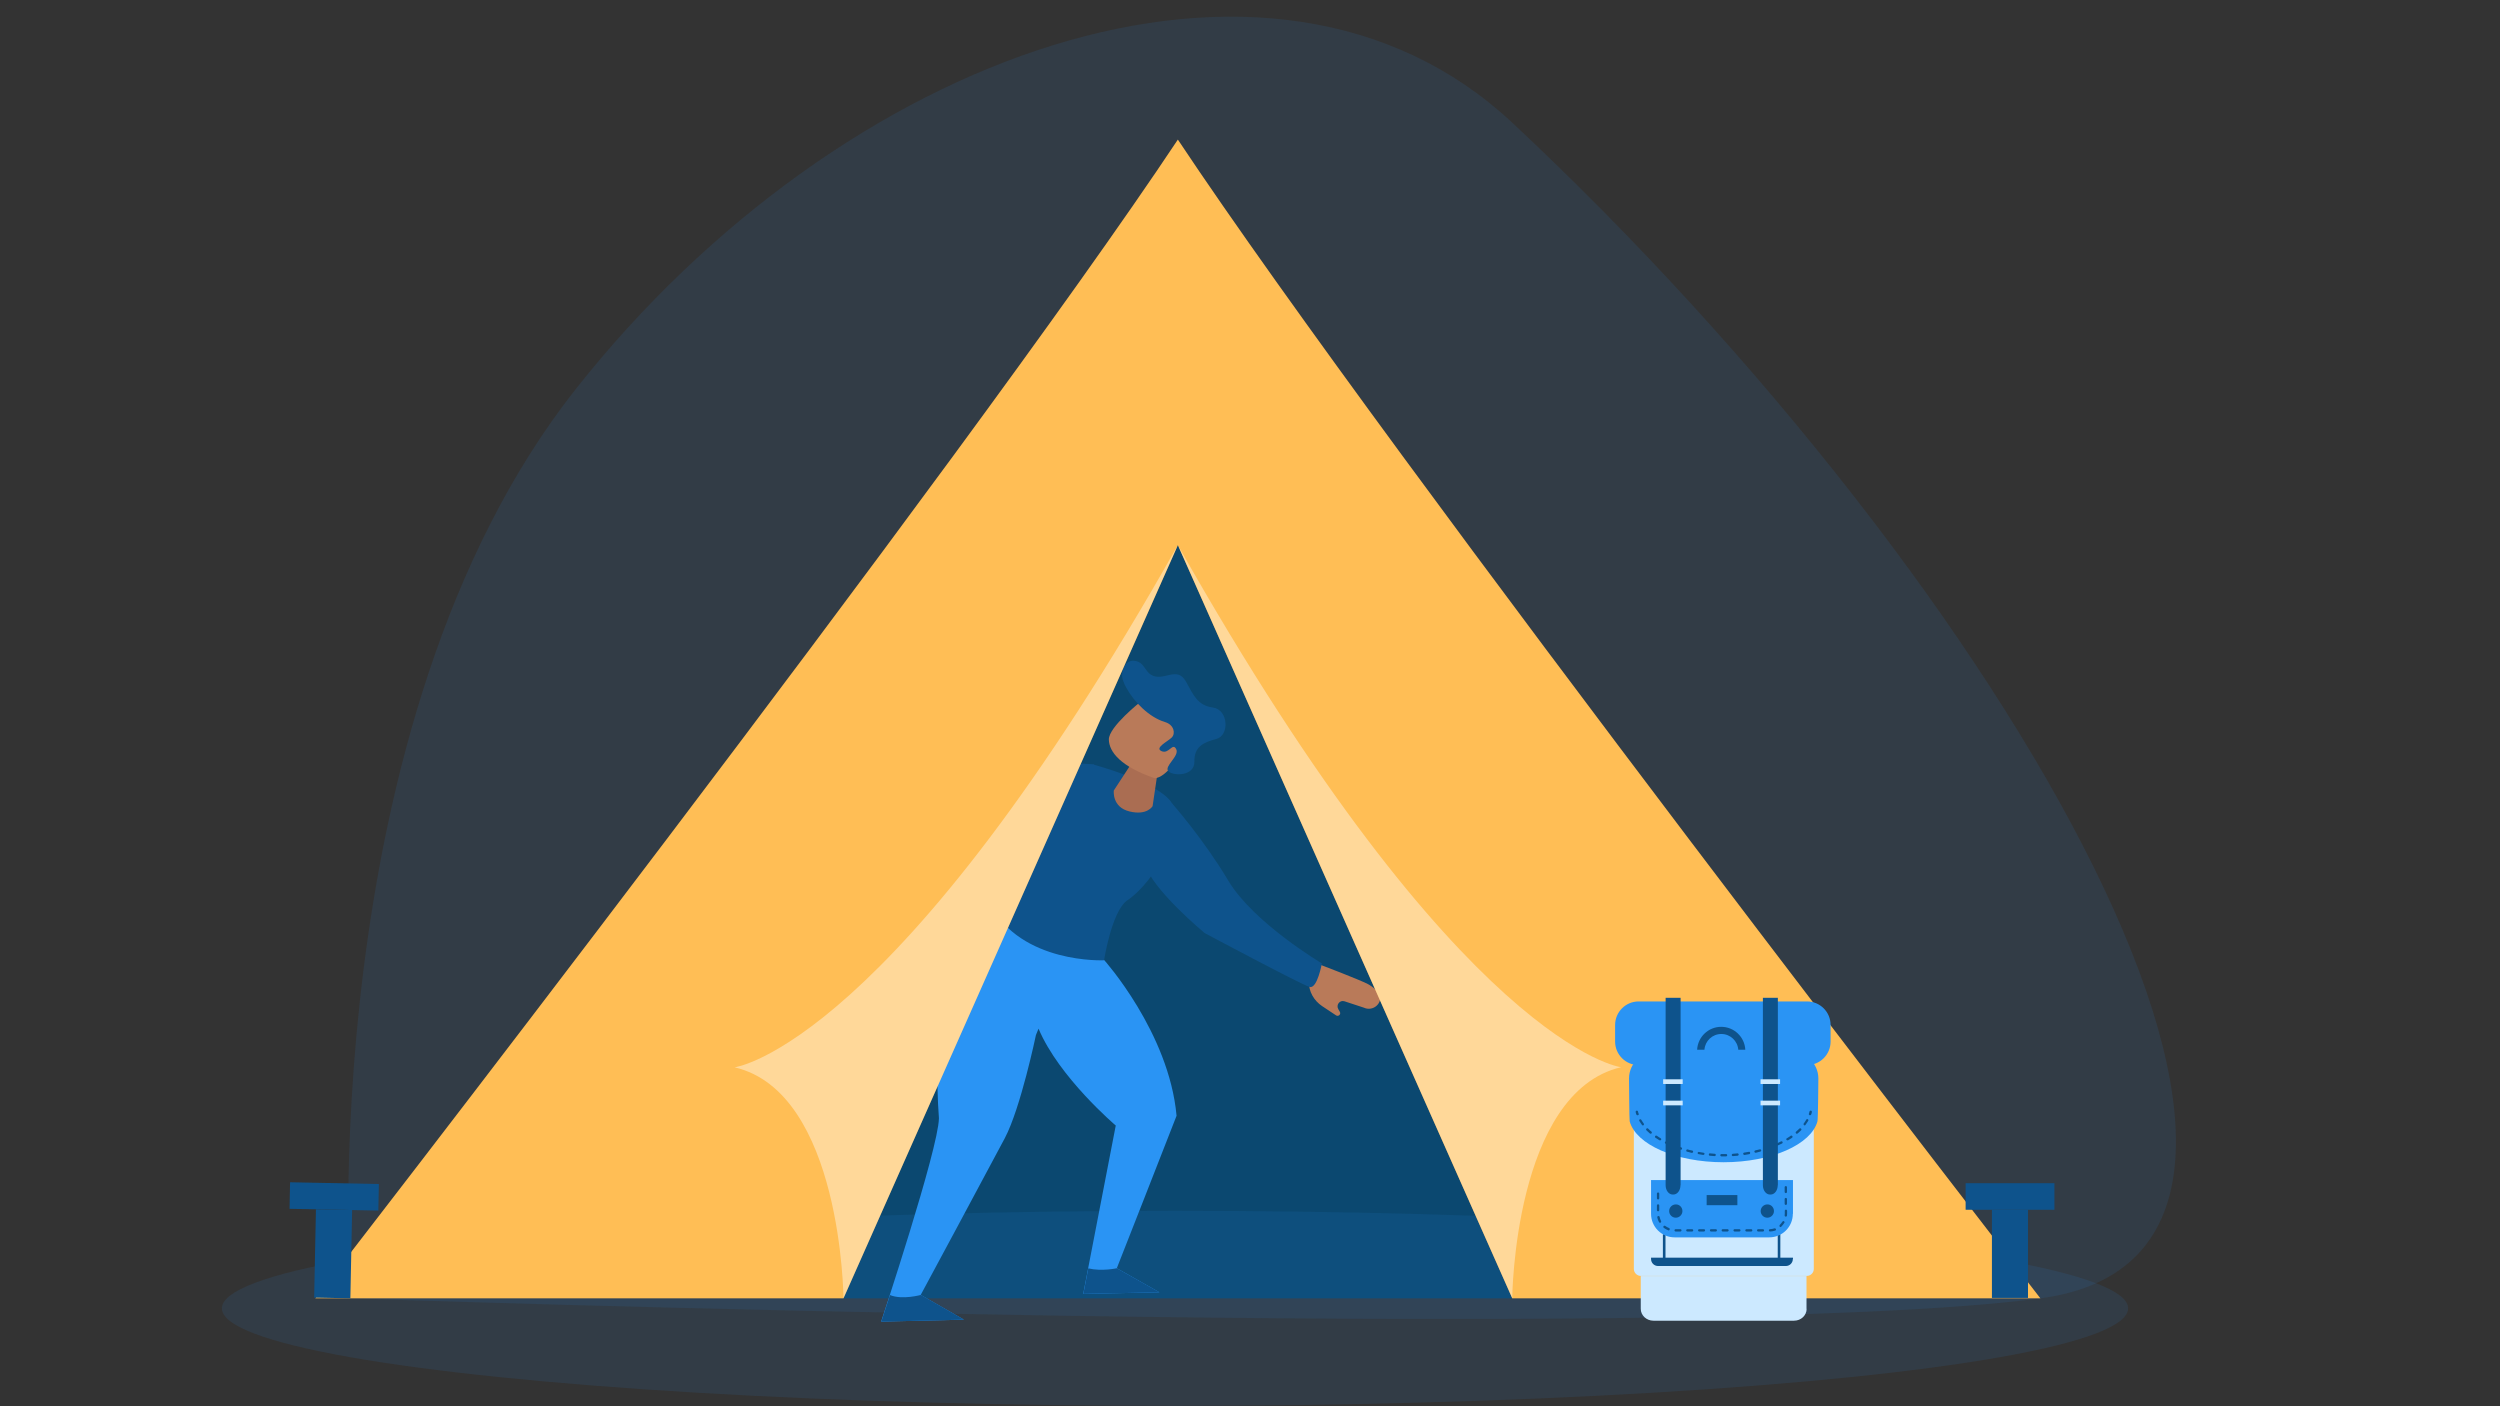 <svg xmlns="http://www.w3.org/2000/svg" enable-background="new 0 0 1920 1080" viewBox="0 0 1920 1080" id="camping"><rect x="0" y="0" width="1920" height="1080" fill="#333333" stroke="none"/><path fill="#2a94f4" d="M269 997.1s-30.6-440.6 173.5-698.7 533.8-377.3 719-204.1c382.2 357.4 673.7 867.1 405.6 902.8s-1298.1 0-1298.1 0" opacity=".1"></path><path fill="#0b4870" d="M902.9 997.1H646.1l258.5-578.5 256.9 578.5z"></path><ellipse cx="902.4" cy="1004.8" fill="#2a94f4" opacity=".1" rx="732" ry="74.9"></ellipse><g><path fill="#b97a59" d="m1015.4 772.7 10.7 7.1c1.8 1.2 4-.9 2.9-2.7l-1.2-2.1c-1.9-3.3 1.2-7.2 4.8-6l14.9 4.9c5.6 2.6 12.1-1.2 12.6-7.3.4-4.2-6.6-9.3-9.5-10.8-6.9-3.6-36.4-14.8-36.4-14.8s-8.5 2.1-8.9 13c-.3 7.4 3.8 14.5 10.1 18.7z"></path><path fill="#2a94f4" d="M857.7 974s38.4-97.7 45.9-117.1c-5.8-64.1-55.7-119.7-55.7-119.7s-12.7-19.8-27.3-17.7c-4.3.6-8.8 2.8-12.9 6.4-3.3-18.9-15.6-33.9-47.4-32.5 0 0-48.3 42.5-39.2 165.4-.4 23.7-44.4 156.2-44.4 156.2l63.6-1.5-33.2-19s52.4-97.3 64.6-120.4c12.2-23.1 23.9-79.2 23.9-79.2s.8-1.8 2-4.9c15.7 37.4 59.3 74.4 59.3 74.4l-25 129.3 58.5-1.2-32.7-18.5z"></path><path fill="#0e538c" d="M857.7 974s-11.5 2.6-21.9.1l-3.8 19.6 58.5-1.2-32.8-18.5zM707.2 994.5s-14.2 4-23.7.1c-4 12.4-6.7 20.4-6.7 20.4l63.6-1.5-33.2-19zM900.2 617.1s23.7 26.7 43.1 59.2c19.3 32.4 71.9 63.6 71.9 63.6s-3.5 19.5-9.3 18.1c-5.8-1.4-80.7-41.4-80.7-41.4s-40.7-33.6-45.9-53.1c-3-11.7 5.2-43.4 20.9-46.4z"></path><path fill="#0e538c" d="M839.8 587.2s51.1 13.7 60.4 29.9-11.5 59-34.9 74.7c-11.6 8.8-17.4 45.7-17.4 45.7s-63.5 3-87.7-43.2c6.4-11.3 55.5-93.8 79.6-107.1z"></path><path fill="#aa6d52" d="m871.2 582.9-15.8 24.2s-1.6 12.8 12.1 16.1c13.6 3.3 17.7-4.1 17.7-4.1l4.7-31.8c-.1 0-12.1-6.5-18.7-4.4z"></path><path fill="#b97a59" d="M876.4 538.6s-25 19.6-24.8 29.4c.2 9.7 9.4 20.8 35 29.6 9.3.7 25.3-24 26.3-29.7 6.8-37.2-25.4-33.4-36.5-29.3z"></path><path fill="#0e538c" d="M864.9 528c6.2 11.4 17.8 22.9 29.7 26.5 7.2 2.1 8.3 8.9 5.3 11.9-3.1 3.1-13.5 8-7.8 10.5s8.4-7 11.2-1.6c2.8 5.4-9.6 13.2-6 17 3.6 3.8 20.2 4 20-7.4-.2-11.3 6.6-14.7 16.9-17.4 10.2-2.7 9.2-22.5-2.6-24.1-11.8-1.6-14.9-9.3-20.7-19.8-7.1-12.9-17.4.6-27.1-5.5-3.8-2.4-5.3-8-9.5-9.8-9.9-4.1-14.7 7.4-11.6 14.8.6 1.8 1.3 3.4 2.2 4.9z"></path><path fill="#fcd2b1" d="m662.3 682.4-6.3 32.2-7.8-15.8-34.8 18.5s3.9-19.4 5.6-24.4c1.6-5 25.8-21.2 32.1-21.5 6.3-.2 12.8 3.1 11.2 11z"></path><path fill="#0e538c" d="M839.9 587s-70.7-5.6-98.6 10.3c-24.3 12.3-90.2 74.2-90.2 74.2s5 9 11.3 11c6.2-3.7 77.8-47.1 77.8-47.1s54.2 4.8 75.7.5c24.5-5 37.3-35.4 24-48.9z"></path></g><g><path fill="#ffbe55" d="M904.6 107.2C740.5 354.1 242.2 997.1 242.2 997.1h405.6l256.8-578.4 256.8 578.4H1567s-498.3-643-662.4-889.9z"></path><path fill="#fff" d="M904.6 418.6 647.8 997.1s-1.3-158.1-83.6-177.4c0 0 122.9-15.4 340.4-401.1zM904.6 418.6 1161.4 997s1.3-158.1 83.6-177.4c0 .1-122.9-15.3-340.4-401z" opacity=".4"></path><path fill="#0e538c" d="M221.9 949.1h67.8v27.8h-67.8z" transform="rotate(-88.855 255.788 962.931)"></path><path fill="#0e538c" d="M246.5 884.8h20.4V953h-20.4z" transform="rotate(-88.855 256.664 918.892)"></path><path fill="#0e538c" d="M1529.8 929h27.7v67.8h-27.7z"></path><path fill="#0e538c" d="M1509.6 908.7h68.2v20.4h-68.2z"></path><path fill="#2a94f4" d="M1405.9 799.9c0 10-8.1 18.1-18.1 18.1h-129.3c-10 0-18.1-8.1-18.1-18.1v-12.7c0-10 8.1-18.1 18.1-18.1h129.3c10 0 18.1 8.1 18.1 18.1v12.7z"></path><path fill="#cce9ff" d="M1393 974.5c0 3-2.4 5.4-5.4 5.4h-127.4c-3 0-5.4-2.4-5.4-5.4v-123c0-3 2.4-5.4 5.4-5.4h127.4c3 0 5.4 2.4 5.4 5.4v123zM1387.5 1005.2c0 5-4.3 9.1-9.7 9.1h-108c-5.3 0-9.7-4.1-9.7-9.1V980h127.3v25.2z"></path><path fill="#2a94f4" d="M1396.5 828.2c0-12.1-10.9-21.9-24.3-21.9h-96.8c-13.4 0-24.3 9.8-24.3 21.9 0 0 .2 32.6.5 33 4.8 17.7 35.2 31.4 72.1 31.4 36.9 0 67.3-13.7 72.1-31.4.5-.5.7-33 .7-33z"></path><path fill="#0e538c" d="M1390.1 856.5h-.3c-.5-.2-.7-.7-.6-1.1.2-.6.3-1.1.5-1.7.1-.5.6-.8 1.1-.7.5.1.8.6.7 1.1-.1.6-.3 1.2-.5 1.8-.2.4-.5.6-.9.6zM1324.1 888.1h-2c-.5 0-.9-.4-.9-.9s.4-.9.9-.9h3.5c.5 0 .9.4.9.9s-.4.9-.9.9h-1.5zm-7.3-.2-3.6-.3c-.5 0-.9-.5-.8-1 0-.5.5-.9 1-.8 1.2.1 2.3.2 3.5.3.5 0 .9.5.8 1 0 .4-.4.8-.9.8zm14.1 0c-.5 0-.9-.4-.9-.8 0-.5.3-.9.8-1 1.2-.1 2.3-.2 3.5-.3.5-.1.9.3 1 .8 0 .5-.3.9-.8 1-1.2.1-2.3.2-3.6.3zm-22.8-.9h-.1c-1.2-.2-2.3-.4-3.5-.6-.5-.1-.8-.6-.7-1 .1-.5.5-.8 1-.7 1.1.2 2.3.4 3.5.6.5.1.8.5.8 1-.2.3-.6.7-1 .7zm31.6 0c-.4 0-.8-.3-.9-.8-.1-.5.3-1 .8-1 1.2-.2 2.3-.4 3.5-.6.5-.1 1 .2 1 .7.1.5-.2 1-.7 1.1-1.2.2-2.3.4-3.5.6h-.2zm-40.3-1.6h-.2c-1.2-.3-2.3-.6-3.5-.9a.8.8 0 0 1-.6-1.1c.1-.5.6-.8 1.1-.6 1.1.3 2.2.6 3.4.8.5.1.8.6.7 1.1-.1.4-.5.7-.9.7zm48.9-.1c-.4 0-.8-.3-.9-.7-.1-.5.2-1 .7-1.1 1.1-.3 2.3-.5 3.4-.8.5-.1 1 .2 1.1.6s-.2 1-.6 1.1c-1.1.3-2.3.6-3.4.9h-.3zm-57.4-2.3h-.3c-1.1-.4-2.3-.8-3.4-1.2-.5-.2-.7-.7-.5-1.2.2-.5.7-.7 1.2-.5 1.1.4 2.2.8 3.3 1.1.5.2.7.7.6 1.1-.1.5-.5.7-.9.7zm65.9 0c-.4 0-.7-.2-.9-.6-.2-.5.1-1 .6-1.1l3.3-1.2c.5-.2 1 .1 1.2.5.2.5-.1 1-.5 1.2-1.1.4-2.2.8-3.4 1.2h-.3zm-74.1-3.1c-.1 0-.2 0-.4-.1-1.1-.5-2.2-1-3.2-1.5-.4-.2-.6-.8-.4-1.2.2-.4.8-.6 1.2-.4 1 .5 2.1 1 3.1 1.5.5.2.7.7.5 1.2-.1.3-.4.5-.8.5zm82.3-.1c-.3 0-.7-.2-.8-.5-.2-.5 0-1 .5-1.2 1.1-.5 2.1-1 3.1-1.5.4-.2 1 0 1.2.4.2.4 0 1-.4 1.2-1 .5-2.1 1-3.2 1.5-.1.1-.2.1-.4.1zm-90.1-4c-.2 0-.3 0-.5-.1-1-.6-2-1.3-3-1.9-.4-.3-.5-.8-.2-1.3.3-.4.8-.5 1.3-.2.9.6 1.9 1.3 2.9 1.9.4.3.6.8.3 1.2-.2.3-.5.4-.8.4zm97.9 0c-.3 0-.6-.2-.8-.4-.3-.4-.1-1 .3-1.2 1-.6 2-1.2 2.9-1.9.4-.3 1-.2 1.3.2.3.4.2 1-.2 1.3-1 .7-2 1.3-3 1.9-.1 0-.3.1-.5.1zm-105.1-5.1c-.2 0-.4-.1-.6-.2-.9-.8-1.8-1.6-2.6-2.4-.4-.4-.4-.9 0-1.3s.9-.4 1.3 0c.8.8 1.6 1.6 2.5 2.3.4.3.4.9.1 1.3-.2.2-.4.3-.7.3zm112.3 0c-.3 0-.5-.1-.7-.3-.3-.4-.3-1 .1-1.3.9-.8 1.7-1.6 2.5-2.3.4-.4.9-.4 1.3 0s.4.9 0 1.3c-.8.8-1.7 1.6-2.6 2.4-.2.1-.4.2-.6.2zm-118.3-6.4c-.3 0-.6-.1-.7-.4-.7-1-1.4-2-2-3-.2-.4-.1-1 .3-1.2.4-.2 1-.1 1.2.3.6 1 1.2 1.9 1.9 2.9.3.4.2 1-.2 1.3-.1.1-.3.1-.5.1zm124.3 0c-.2 0-.4-.1-.5-.2-.4-.3-.5-.9-.2-1.3.7-.9 1.3-1.9 1.9-2.9.2-.4.8-.6 1.2-.3.4.2.6.8.3 1.2-.6 1-1.3 2-2 3-.1.3-.4.5-.7.5zM1257.6 856.5c-.4 0-.7-.2-.9-.6-.2-.6-.4-1.2-.5-1.8-.1-.5.2-1 .7-1.1.5-.1 1 .2 1.1.7.1.6.3 1.1.5 1.7.2.5-.1 1-.6 1.1h-.3z"></path><path fill="#cce9ff" d="M1376.9 966.9c0 3-2.4 5.4-5.4 5.4h-98.1c-3 0-5.4-2.4-5.4-5.4v-38.6h109v38.6z"></path><path fill="#0e538c" d="M1277.1 947.9h2v19.4h-2zM1365.3 947.9h2v19.4h-2z"></path><path fill="#2a94f4" d="M1376.9 932.2c0 10-8.1 18.1-18.1 18.1h-72.7c-10 0-18.1-8.1-18.1-18.1v-25.9h109v25.9z"></path><path fill="#0e538c" d="M1353.9 945.8h-3.6c-.5 0-.9-.4-.9-.9s.4-.9.9-.9h3.6c.5 0 .9.4.9.9s-.4.9-.9.9zm-9 0h-3.6c-.5 0-.9-.4-.9-.9s.4-.9.9-.9h3.6c.5 0 .9.4.9.9s-.4.9-.9.9zm-9.1 0h-3.6c-.5 0-.9-.4-.9-.9s.4-.9.9-.9h3.6c.5 0 .9.4.9.9s-.4.9-.9.9zm-9.1 0h-3.6c-.5 0-.9-.4-.9-.9s.4-.9.9-.9h3.6c.5 0 .9.4.9.9s-.4.9-.9.9zm-9 0h-3.6c-.5 0-.9-.4-.9-.9s.4-.9.9-.9h3.6c.5 0 .9.4.9.9s-.4.9-.9.9zm-9.1 0h-3.6c-.5 0-.9-.4-.9-.9s.4-.9.9-.9h3.6c.5 0 .9.4.9.9s-.4.9-.9.9zm-9.1 0h-3.6c-.5 0-.9-.4-.9-.9s.4-.9.9-.9h3.6c.5 0 .9.4.9.9s-.4.9-.9.9zm-9 0h-3.6c-.5 0-.9-.4-.9-.9s.4-.9.9-.9h3.6c.5 0 .9.4.9.9s-.4.9-.9.9zm68.9 0c-.5 0-.9-.4-.9-.9s.4-.9.9-.9c1.1 0 2.2-.3 3.3-.6.5-.2 1 .1 1.2.6.2.5-.1 1-.6 1.1-1.3.4-2.6.7-3.9.7zm-77.9-.8c-.1 0-.2 0-.3-.1-1.2-.5-2.3-1.1-3.4-1.9-.4-.3-.5-.9-.2-1.3s.9-.5 1.3-.2c.9.7 1.9 1.2 2.9 1.6.5.2.7.7.5 1.2-.1.4-.4.7-.8.7zm86-2.6c-.2 0-.5-.1-.7-.3-.3-.4-.3-.9 0-1.3.8-.8 1.5-1.7 2.1-2.6.3-.4.8-.6 1.2-.3.4.3.6.8.3 1.2-.7 1.1-1.5 2.1-2.4 3 0 .2-.3.3-.5.3zm-92.6-3.3c-.3 0-.6-.2-.8-.5-.6-1.1-1.1-2.4-1.3-3.6-.1-.5.2-1 .7-1.1.5-.1 1 .2 1.1.7.2 1.1.6 2.2 1.1 3.2.2.4.1 1-.4 1.2-.1 0-.3.1-.4.1zm96.6-4.7c-.1 0-.1 0 0 0-.6-.1-1-.5-.9-1 0-.4.1-.8.1-1.2v-2.3c0-.5.4-.9.9-.9s.9.4.9.9v2.3c0 .5 0 .9-.1 1.4-.1.5-.5.8-.9.8zm-98.1-4.1c-.5 0-.9-.4-.9-.9v-3.6c0-.5.4-.9.9-.9s.9.4.9.9v3.6c0 .5-.4.9-.9.9zm98.1-4.9c-.5 0-.9-.4-.9-.9v-3.6c0-.5.4-.9.9-.9s.9.4.9.9v3.6c0 .4-.4.9-.9.9zm-98.1-4.2c-.5 0-.9-.4-.9-.9v-3.6c0-.5.4-.9.9-.9s.9.4.9.9v3.6c0 .5-.4.9-.9.9zm98.1-4.9c-.5 0-.9-.4-.9-.9v-3.6c0-.5.4-.9.9-.9s.9.4.9.9v3.6c0 .5-.4.9-.9.9zM1376.9 966.9c0 3-2.4 5.4-5.4 5.4h-98.1c-3 0-5.4-2.4-5.4-5.4v-1h109v1zM1292.1 930.1c0 2.8-2.3 5.1-5.1 5.1s-5.1-2.3-5.1-5.1 2.3-5.1 5.1-5.1c2.8-.1 5.1 2.2 5.1 5.1zM1362.4 930.1c0 2.8-2.3 5.1-5.1 5.1s-5.1-2.3-5.1-5.1 2.3-5.1 5.1-5.1c2.8-.1 5.1 2.2 5.1 5.1zM1290.6 910.3c0 3.9-2.4 7.1-5.4 7.1h-.6c-3 0-5.4-3.2-5.4-7.1v-144h11.5v144zM1365.3 910.3c0 3.9-2.4 7.1-5.4 7.1h-.6c-3 0-5.4-3.2-5.4-7.1v-144h11.5v144z"></path><path fill="#cce9ff" d="M1277.3 828.9h15v3.6h-15zM1277.3 845.3h15v3.6h-15zM1352.1 828.9h15v3.6h-15zM1352.1 845.3h15v3.6h-15z"></path><path fill="#0e538c" d="M1310.7 917.8h23.6v7.8h-23.6zM1309 806.2c.5-6.8 6.1-12.1 13-12.1s12.5 5.4 13 12.1h5.4c-.5-9.8-8.6-17.6-18.5-17.6s-18 7.8-18.5 17.6h5.6z"></path></g></svg>